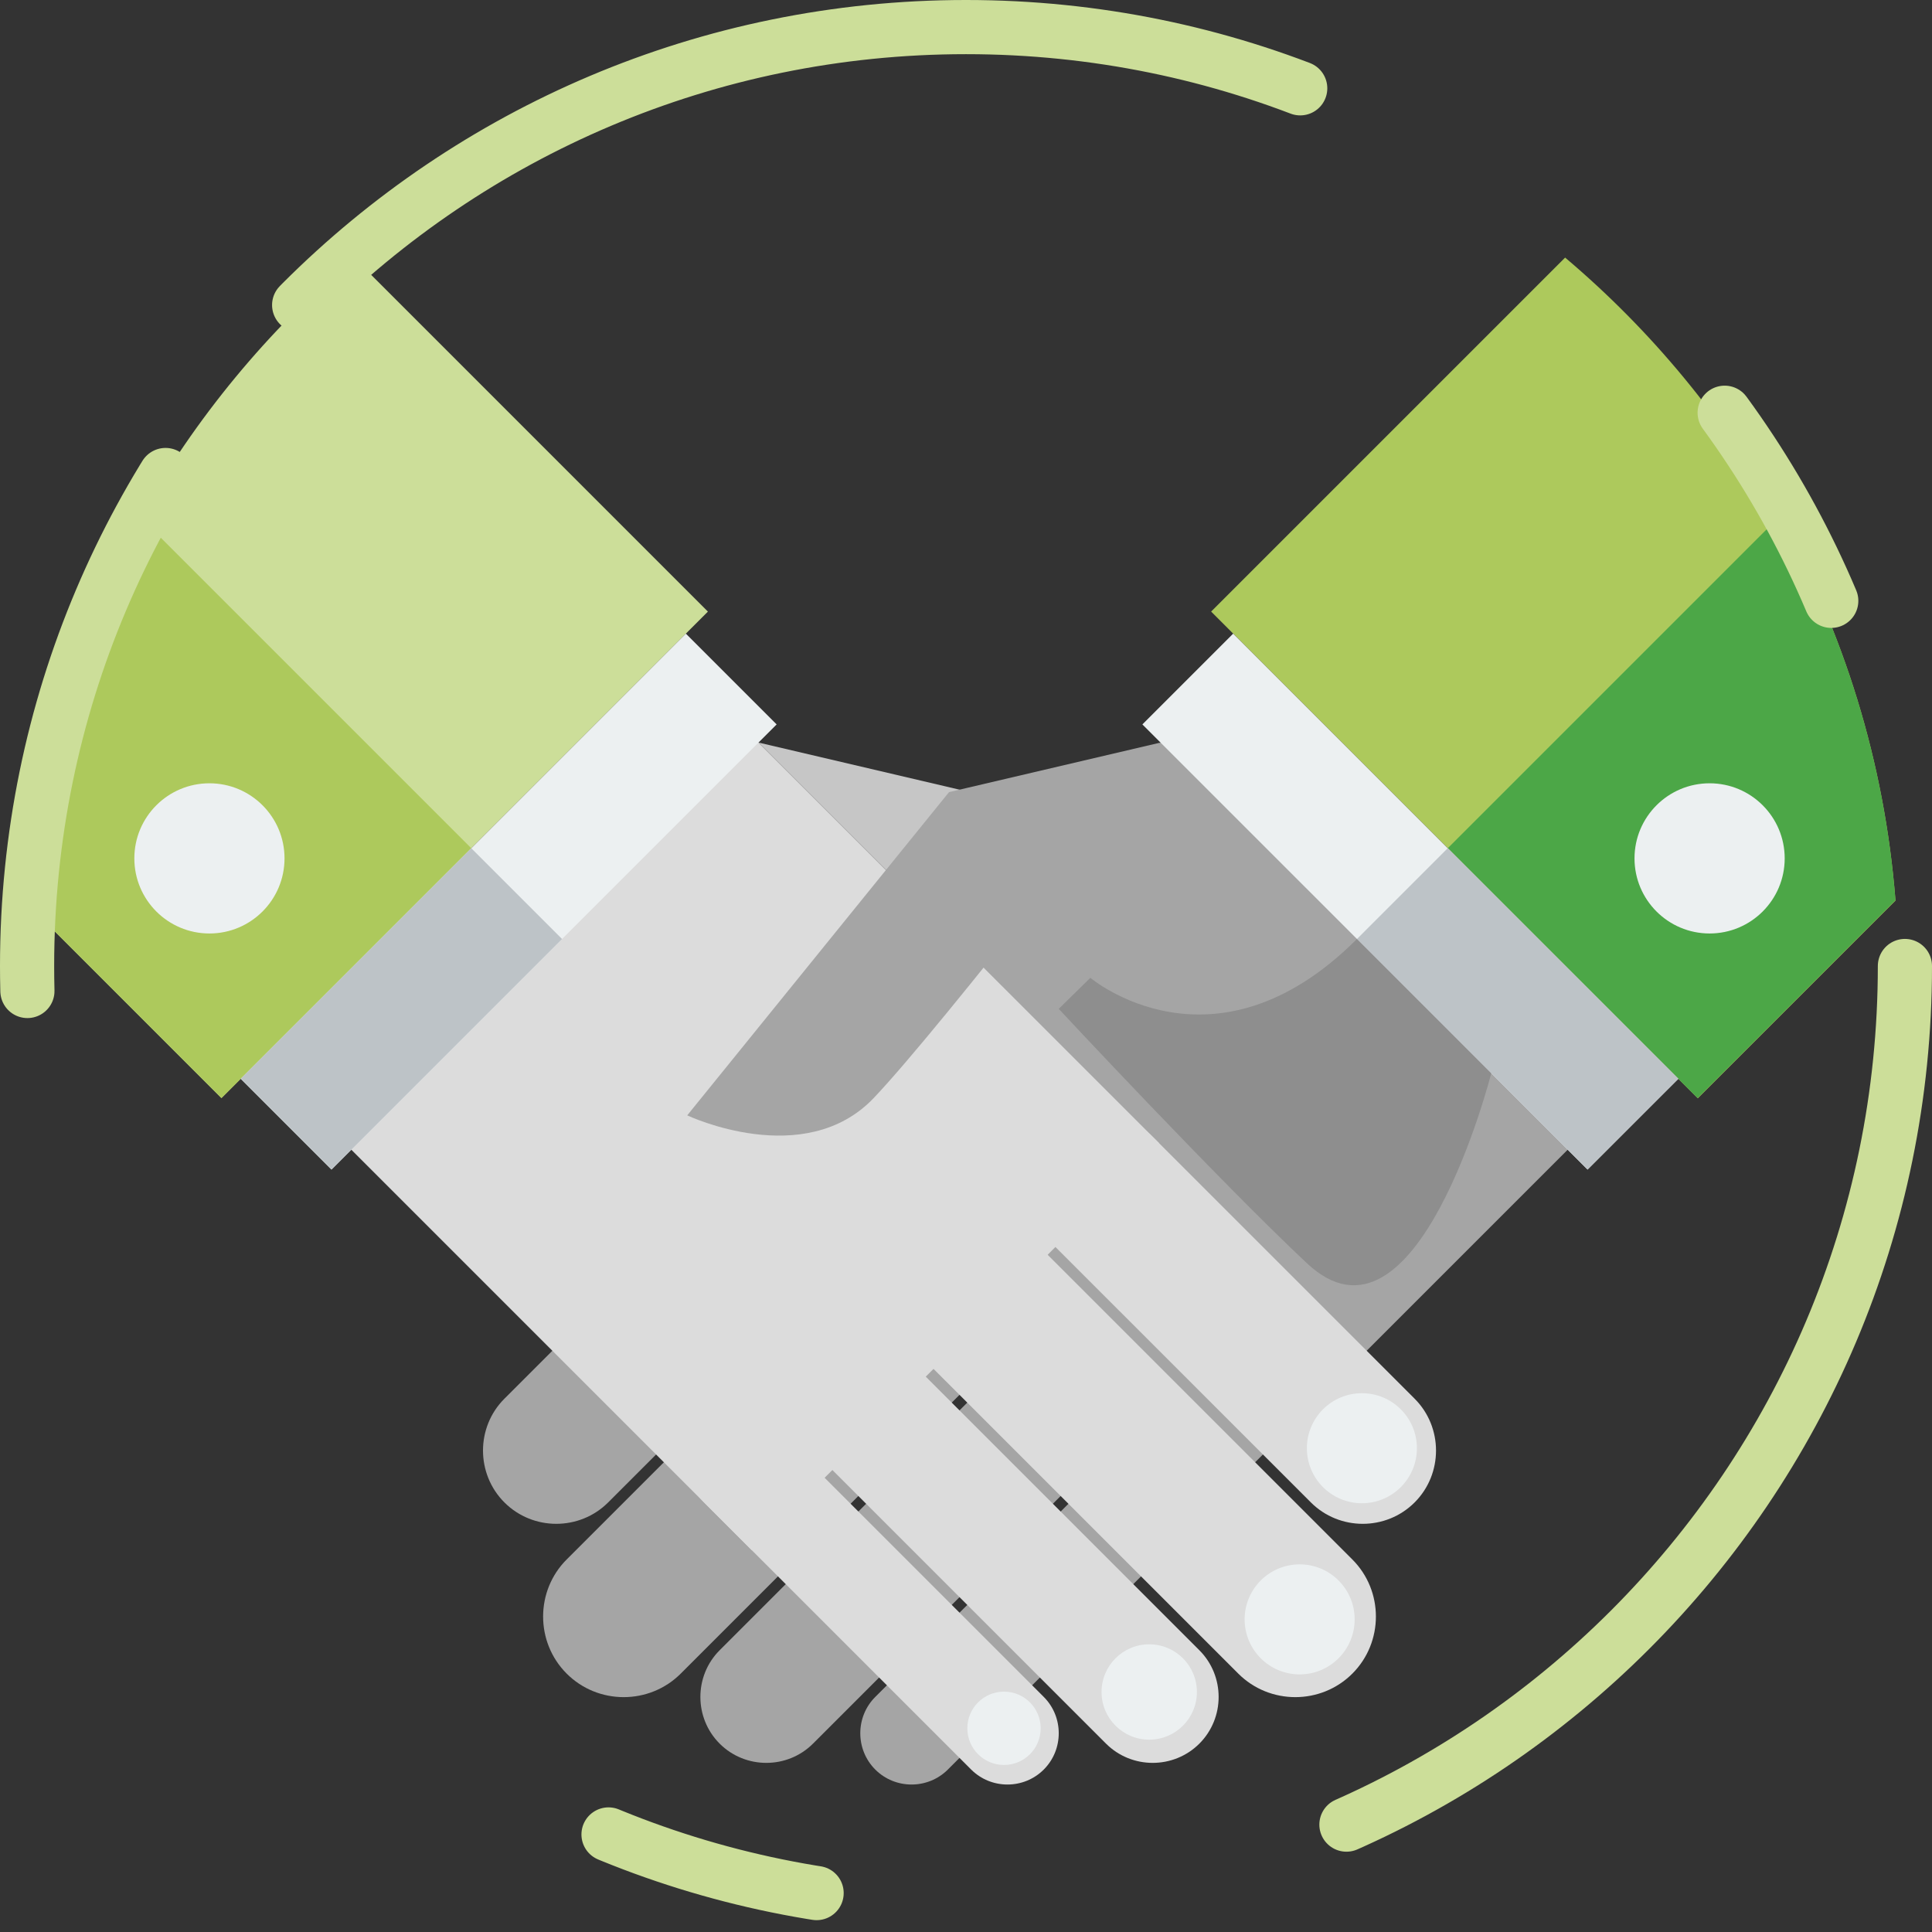 <?xml version="1.0" encoding="UTF-8"?>
<svg width="107px" height="107px" viewBox="0 0 107 107" version="1.1" xmlns="http://www.w3.org/2000/svg" xmlns:xlink="http://www.w3.org/1999/xlink">
    <rect x="0" y="0" width="107" height="107" fill="#333333" stroke="none"/>
    <!-- Generator: Sketch 49 (51002) - http://www.bohemiancoding.com/sketch -->
    <title>Page 1</title>
    <desc>Created with Sketch.</desc>
    <defs></defs>
    <g id="Page-1" stroke="none" stroke-width="1" fill="none" fill-rule="evenodd">
        <g transform="translate(1, 1)">
            <path d="M103.977,48.856 C103.373,41.19 101.104,33.993 97.535,27.623 C94.468,22.149 90.441,17.288 85.681,13.266 L66.076,32.871 L93.03,59.826 L103.979,48.877 C103.978,48.87 103.977,48.863 103.977,48.856" id="Fill-1" fill="#ADC95C"></path>
            <path d="M79.181,45.977 L93.018,59.815 L103.977,48.856 C103.372,41.191 101.104,33.993 97.535,27.623 L88.754,36.404 L79.181,45.977 Z" id="Fill-3" fill="#4CA747"></path>
            <path d="M18.601,13.266 C13.84,17.288 9.814,22.15 6.747,27.623 C3.178,33.994 0.91,41.19 0.305,48.856 L11.264,59.815 L20.404,50.675 L25.101,45.977 L38.206,32.872 L18.601,13.266 Z" id="Fill-5" fill="#CCDE99"></path>
            <path d="M0.305,48.856 L11.264,59.814 L20.404,50.675 L25.101,45.977 L6.747,27.623 C3.178,33.993 0.909,41.19 0.305,48.856" id="Fill-7" fill="#ADC95C"></path>
            <polygon id="Fill-9" fill="#A5A5A5" points="41.083 62.316 64.063 39.336 86.613 61.885 63.633 84.866"></polygon>
            <path d="M26.936,82.209 C28.515,83.789 31.101,83.789 32.681,82.209 L47.188,67.703 C48.767,66.123 48.767,63.537 47.188,61.957 C45.608,60.377 43.022,60.377 41.443,61.957 L26.936,76.464 C25.355,78.043 25.355,80.629 26.936,82.209" id="Fill-11" fill="#A5A5A5"></path>
            <path d="M30.383,91.689 C32.12,93.427 34.965,93.427 36.702,91.689 L56.811,71.581 C58.549,69.842 58.549,66.999 56.811,65.261 C55.072,63.523 52.229,63.523 50.491,65.261 L30.383,85.369 C28.645,87.107 28.645,89.951 30.383,91.689" id="Fill-13" fill="#A5A5A5"></path>
            <path d="M38.856,95.567 C40.278,96.989 42.605,96.989 44.027,95.567 L61.263,78.331 C62.685,76.909 62.685,74.582 61.263,73.16 C59.84,71.738 57.514,71.738 56.092,73.16 L38.856,90.396 C37.434,91.818 37.434,94.145 38.856,95.567" id="Fill-15" fill="#A5A5A5"></path>
            <path d="M47.475,97.003 C48.58,98.109 50.39,98.109 51.496,97.003 L66.29,82.209 C67.397,81.103 67.397,79.293 66.29,78.187 C65.185,77.081 63.374,77.081 62.269,78.187 L47.475,92.981 C46.369,94.087 46.369,95.897 47.475,97.003" id="Fill-17" fill="#A5A5A5"></path>
            <polygon id="Fill-19" fill="#ECF0F1" points="62.269 39.12 67.296 34.093 91.953 58.749 86.925 63.776"></polygon>
            <polygon id="Fill-21" fill="#BDC3C7" points="74.153 51.004 79.179 45.977 91.946 58.743 86.919 63.771"></polygon>
            <path d="M93.683,42.381 C95.98,42.381 97.842,44.243 97.842,46.54 C97.842,48.837 95.98,50.699 93.683,50.699 C91.386,50.699 89.524,48.837 89.524,46.54 C89.524,44.243 91.386,42.381 93.683,42.381" id="Fill-23" fill="#ECF0F1"></path>
            <polygon id="Fill-25" fill="#DCDCDC" points="40.648 84.866 17.668 61.885 40.217 39.336 63.198 62.316"></polygon>
            <path d="M77.346,82.209 C75.766,83.789 73.181,83.789 71.601,82.209 L57.094,67.703 C55.514,66.123 55.514,63.537 57.094,61.957 C58.674,60.377 61.26,60.377 62.839,61.957 L77.346,76.464 C78.926,78.043 78.926,80.629 77.346,82.209" id="Fill-27" fill="#DCDCDC"></path>
            <path d="M73.898,91.689 C72.16,93.427 69.316,93.427 67.579,91.689 L47.47,71.581 C45.732,69.842 45.732,66.999 47.47,65.261 C49.209,63.523 52.052,63.523 53.79,65.261 L73.898,85.369 C75.636,87.107 75.636,89.951 73.898,91.689" id="Fill-29" fill="#DCDCDC"></path>
            <path d="M65.425,95.567 C64.003,96.989 61.676,96.989 60.254,95.567 L43.018,78.331 C41.596,76.909 41.596,74.582 43.018,73.16 C44.44,71.738 46.767,71.738 48.189,73.16 L65.425,90.396 C66.847,91.818 66.847,94.145 65.425,95.567" id="Fill-31" fill="#DCDCDC"></path>
            <path d="M56.807,97.003 C55.702,98.109 53.891,98.109 52.786,97.003 L37.992,82.209 C36.885,81.103 36.885,79.293 37.992,78.187 C39.097,77.081 40.907,77.081 42.013,78.187 L56.807,92.981 C57.913,94.087 57.913,95.897 56.807,97.003" id="Fill-33" fill="#DCDCDC"></path>
            <polygon id="Fill-35" fill="#ECF0F1" points="17.357 63.776 12.33 58.749 36.986 34.093 42.013 39.12"></polygon>
            <polygon id="Fill-37" fill="#BDC3C7" points="17.363 63.771 12.336 58.744 25.102 45.978 30.129 51.005"></polygon>
            <polygon id="Fill-39" fill="#C6C6C6" points="52.573 51.691 56.635 46.763 52.72 42.87 41.007 40.125"></polygon>
            <path d="M74.426,76.16 C76.109,76.16 77.473,77.524 77.473,79.207 C77.473,80.889 76.109,82.254 74.426,82.254 C72.743,82.254 71.379,80.889 71.379,79.207 C71.379,77.524 72.743,76.16 74.426,76.16" id="Fill-41" fill="#ECF0F1"></path>
            <path d="M70.978,85.639 C72.662,85.639 74.025,87.003 74.025,88.686 C74.025,90.369 72.662,91.733 70.978,91.733 C69.296,91.733 67.931,90.369 67.931,88.686 C67.931,87.003 69.296,85.639 70.978,85.639" id="Fill-43" fill="#ECF0F1"></path>
            <path d="M62.648,90.067 C64.106,90.067 65.288,91.249 65.288,92.708 C65.288,94.166 64.106,95.348 62.648,95.348 C61.19,95.348 60.007,94.166 60.007,92.708 C60.007,91.249 61.19,90.067 62.648,90.067" id="Fill-45" fill="#ECF0F1"></path>
            <path d="M54.605,92.688 C55.727,92.688 56.636,93.597 56.636,94.719 C56.636,95.841 55.727,96.749 54.605,96.749 C53.483,96.749 52.574,95.841 52.574,94.719 C52.574,93.597 53.483,92.688 54.605,92.688" id="Fill-47" fill="#ECF0F1"></path>
            <path d="M10.599,42.381 C12.896,42.381 14.758,44.243 14.758,46.54 C14.758,48.837 12.896,50.699 10.599,50.699 C8.302,50.699 6.44,48.837 6.44,46.54 C6.44,44.243 8.302,42.381 10.599,42.381" id="Fill-49" fill="#ECF0F1"></path>
            <path d="M47.398,59.803 C43.553,63.852 37.061,60.772 37.061,60.772 L51.56,42.87 L63.273,40.125 C63.274,40.125 51.244,55.754 47.398,59.803" id="Fill-51" fill="#A5A5A5"></path>
            <path d="M59.387,53.154 C59.387,53.154 66.225,58.931 74.153,51.004 L81.589,58.441 C81.589,58.441 77.473,74.685 71.378,68.96 C66.408,64.291 57.636,54.874 57.636,54.874 L59.387,53.154 Z" id="Fill-53" fill="#8E8E8E"></path>
            <path d="M104.5,52.5 C104.5,81.219 81.219,104.5 52.5,104.5 C23.781,104.5 0.5,81.219 0.5,52.5 C0.5,23.781 23.781,0.5 52.5,0.5 C81.219,0.5 104.5,23.781 104.5,52.5 Z" id="Stroke-55" stroke="#CCDE99" stroke-width="3" stroke-linecap="round" stroke-dasharray="60,30,12"></path>
        </g>
    </g>
</svg>